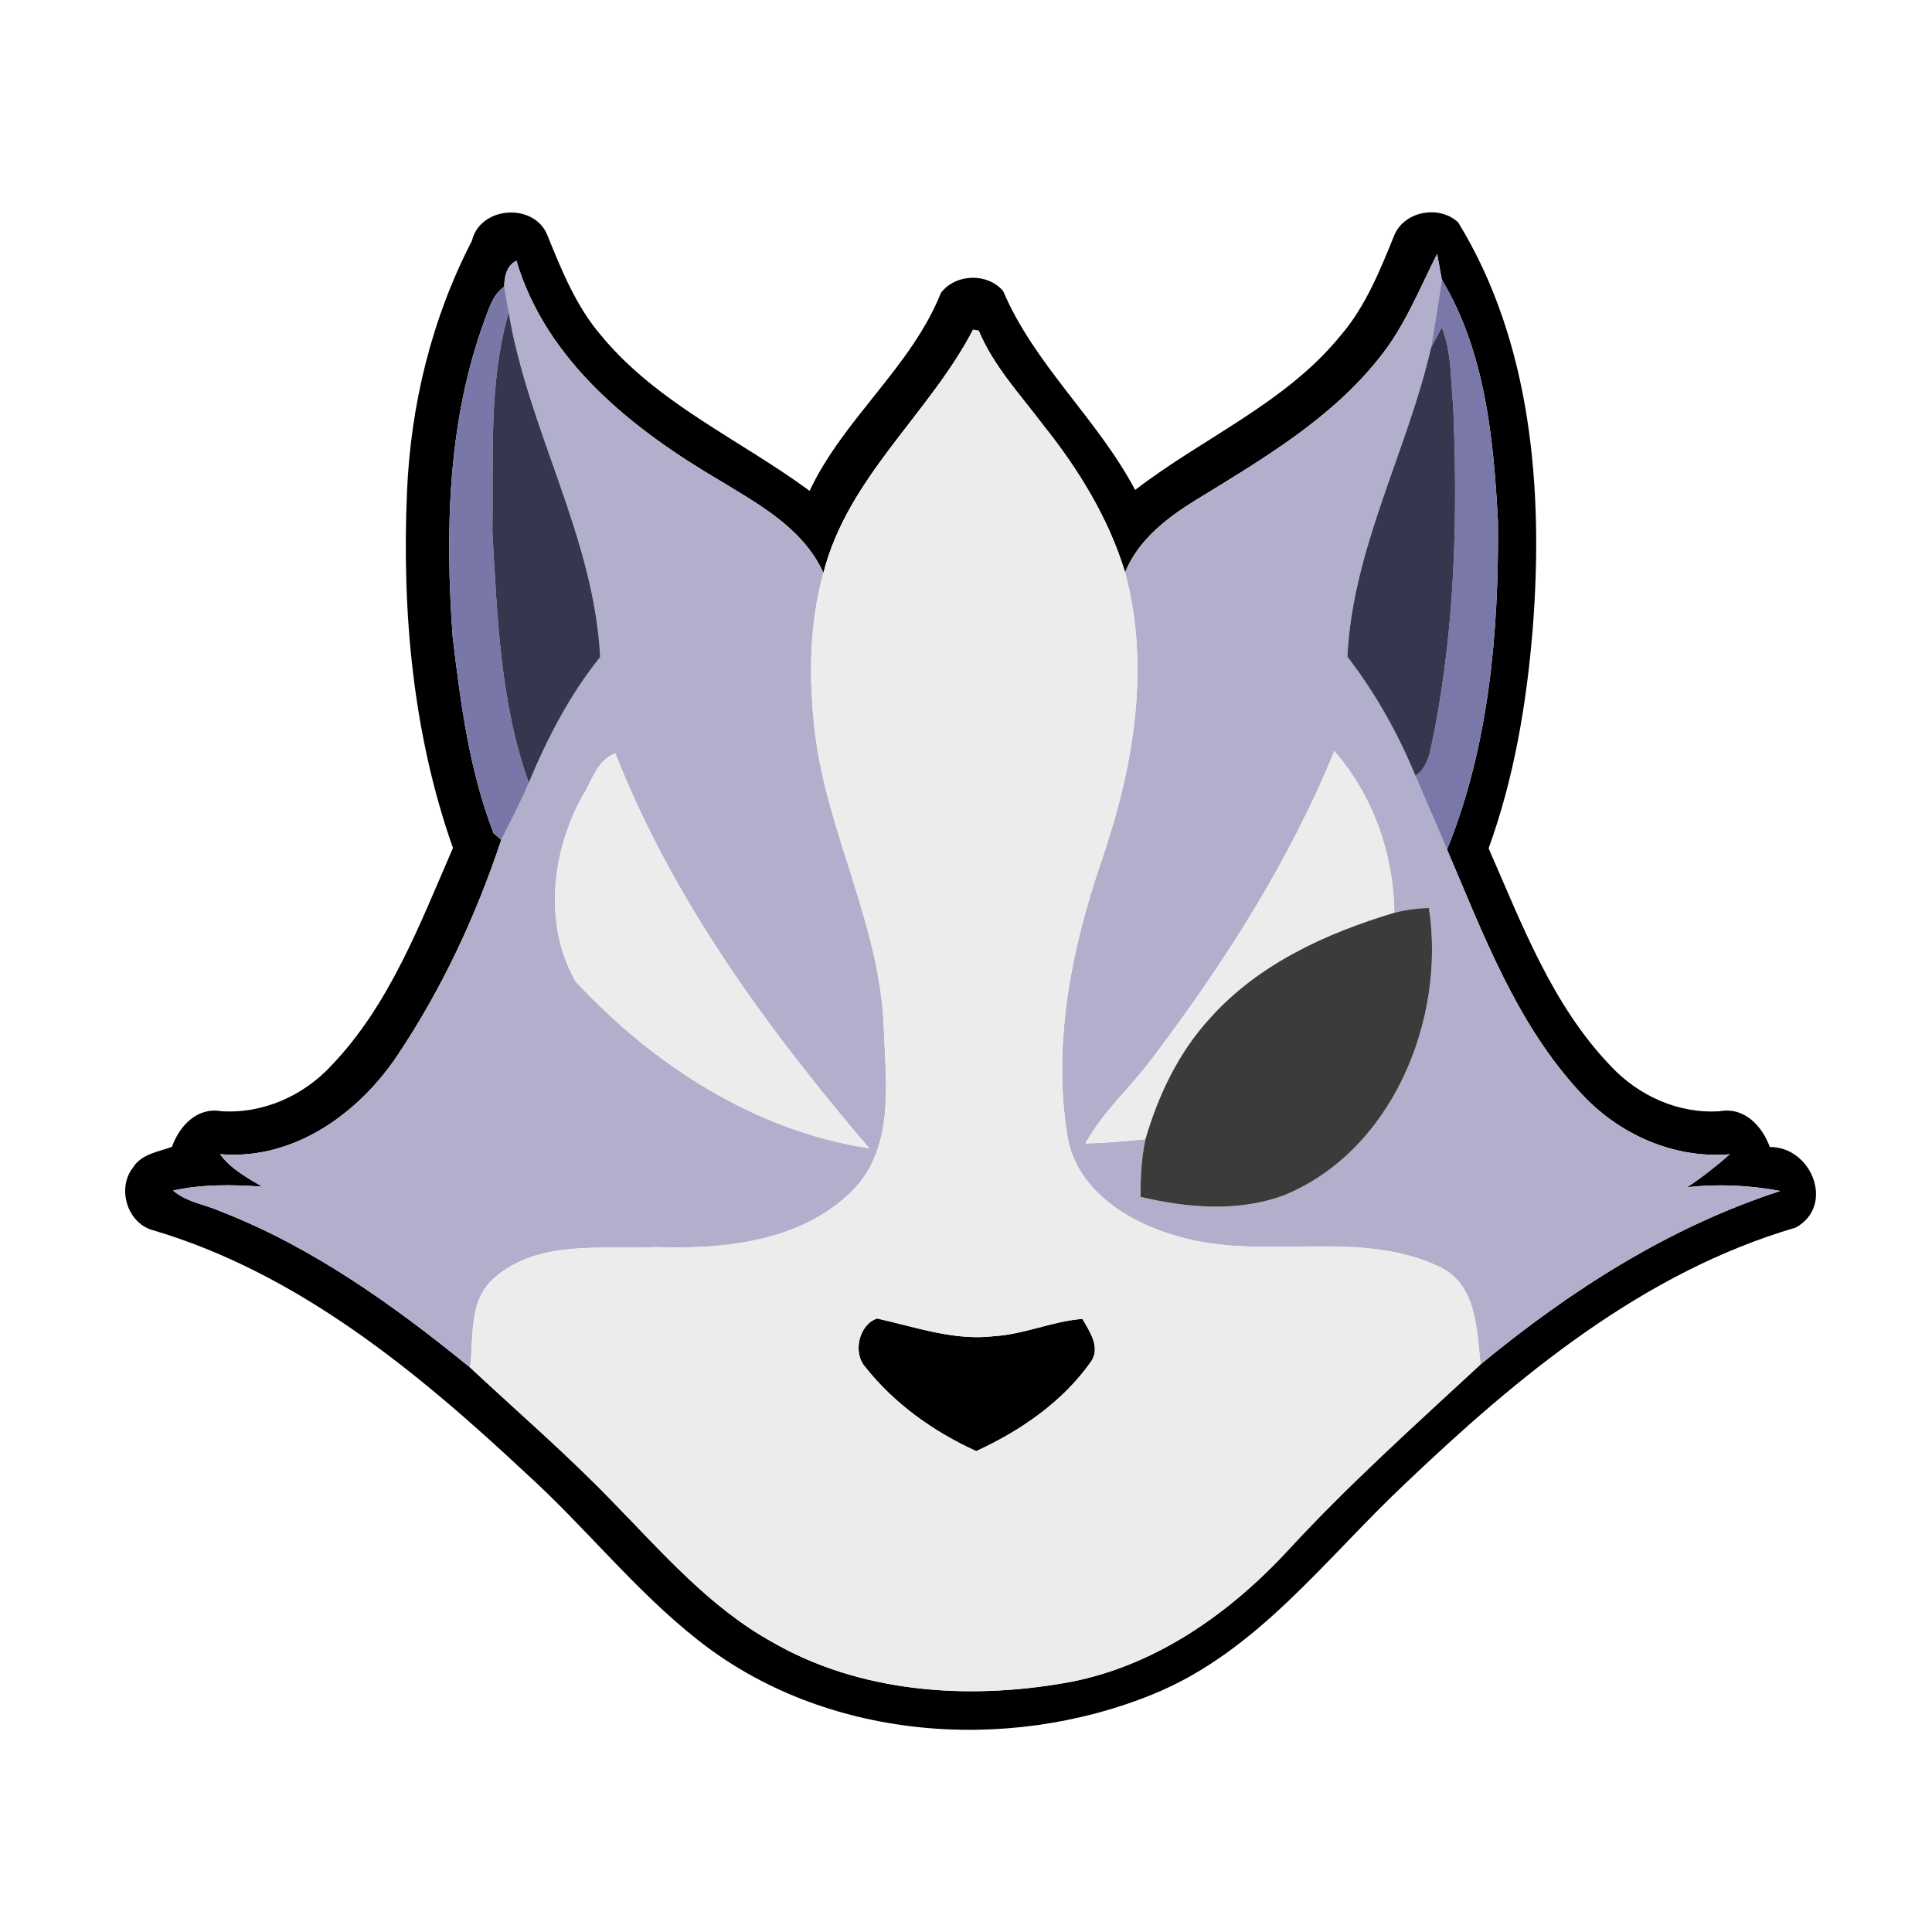 <?xml version="1.0" encoding="UTF-8" ?>
<!DOCTYPE svg PUBLIC "-//W3C//DTD SVG 1.1//EN" "http://www.w3.org/Graphics/SVG/1.1/DTD/svg11.dtd">
<svg width="200pt" height="200pt" viewBox="0 0 200 200" version="1.1" xmlns="http://www.w3.org/2000/svg">
<g id="#000000ff">
<path fill="#000000" opacity="1.00" d=" M 48.86 24.91 C 49.71 21.33 55.30 20.95 56.66 24.34 C 58.14 27.98 59.63 31.70 62.22 34.72 C 68.03 41.77 76.59 45.50 83.81 50.81 C 87.35 43.31 94.31 38.03 97.41 30.31 C 98.93 28.32 102.20 28.22 103.84 30.12 C 107.09 37.77 113.63 43.38 117.51 50.72 C 124.53 45.31 133.09 41.74 138.79 34.72 C 141.39 31.69 142.87 27.95 144.36 24.30 C 145.43 21.83 149.01 21.21 150.95 23.02 C 158.58 35.48 159.78 50.77 158.67 65.06 C 158.04 72.79 156.75 80.51 154.10 87.82 C 157.55 95.67 160.66 104.01 166.70 110.31 C 169.59 113.43 173.76 115.33 178.06 115.03 C 180.57 114.58 182.43 116.57 183.21 118.74 C 187.56 118.70 189.99 124.83 185.89 127.08 C 170.12 131.70 157.16 142.43 145.48 153.57 C 137.21 161.33 130.15 171.01 119.32 175.40 C 104.11 181.58 85.31 180.12 72.23 169.76 C 65.72 164.64 60.57 158.05 54.43 152.50 C 43.18 141.97 30.77 131.74 15.73 127.32 C 13.13 126.54 12.10 122.96 13.77 120.86 C 14.64 119.46 16.38 119.24 17.80 118.72 C 18.56 116.58 20.39 114.59 22.89 115.03 C 27.19 115.32 31.39 113.45 34.29 110.32 C 40.34 104.01 43.46 95.66 46.89 87.78 C 42.74 76.03 41.60 63.38 42.13 50.99 C 42.50 41.93 44.69 32.97 48.86 24.91 M 52.20 29.67 C 51.05 30.46 50.65 31.84 50.19 33.07 C 46.33 43.53 46.07 54.92 46.86 65.92 C 47.68 72.79 48.58 79.76 51.09 86.25 L 51.89 86.94 C 49.30 94.75 45.76 102.35 41.17 109.21 C 37.13 115.28 30.38 120.14 22.78 119.48 C 23.89 121.00 25.55 121.90 27.14 122.84 C 24.06 122.63 20.95 122.57 17.92 123.25 C 19.32 124.45 21.24 124.69 22.89 125.42 C 32.40 129.13 40.79 135.15 48.66 141.56 C 53.61 146.18 58.75 150.61 63.45 155.49 C 68.57 160.72 73.46 166.40 79.95 169.99 C 89.00 175.21 99.99 175.98 110.11 174.24 C 119.27 172.69 127.18 167.16 133.38 160.44 C 139.63 153.66 146.51 147.50 153.27 141.24 C 162.53 133.60 172.80 127.02 184.29 123.29 C 181.11 122.69 177.87 122.54 174.66 122.90 C 176.21 121.87 177.67 120.72 179.07 119.49 C 173.28 119.97 167.60 117.44 163.70 113.21 C 157.03 106.09 153.57 96.76 149.80 87.94 C 154.14 77.24 155.16 65.47 155.07 54.03 C 154.62 45.47 153.77 36.45 149.26 28.95 C 149.14 28.28 148.89 26.95 148.77 26.28 C 146.95 29.89 145.44 33.71 142.90 36.90 C 137.85 43.35 130.66 47.55 123.78 51.77 C 120.79 53.62 117.83 55.89 116.47 59.25 C 114.76 53.62 111.62 48.53 107.96 43.96 C 105.60 40.82 102.85 37.90 101.32 34.23 C 101.17 34.20 100.88 34.15 100.73 34.13 C 96.17 42.87 87.76 49.42 85.24 59.30 C 83.13 54.67 78.53 52.19 74.39 49.67 C 65.44 44.40 56.55 37.36 53.46 26.99 C 52.45 27.48 52.20 28.65 52.20 29.67 Z" />
<path fill="#000000" opacity="1.00" d=" M 89.58 141.52 C 88.23 140.03 88.93 137.10 90.80 136.49 C 94.78 137.37 98.77 138.82 102.91 138.32 C 106.04 138.13 108.94 136.77 112.06 136.53 C 112.77 137.81 113.93 139.42 112.98 140.90 C 110.05 145.09 105.67 148.10 101.06 150.22 C 96.66 148.22 92.59 145.33 89.58 141.52 Z" />
</g>
<g id="#b2afccff">
<path fill="#b2afcc" opacity="1.00" d=" M 52.20 29.67 C 52.20 28.65 52.45 27.48 53.46 26.99 C 56.55 37.36 65.44 44.40 74.39 49.67 C 78.53 52.19 83.13 54.67 85.24 59.30 C 83.74 64.70 83.72 70.38 84.37 75.91 C 85.65 86.23 91.01 95.64 91.48 106.12 C 91.67 111.89 92.72 118.73 88.23 123.27 C 82.95 128.51 75.04 129.34 67.96 129.10 C 62.35 129.37 55.80 128.27 51.21 132.25 C 48.46 134.55 49.07 138.39 48.66 141.56 C 40.79 135.15 32.40 129.13 22.89 125.42 C 21.24 124.69 19.32 124.45 17.92 123.25 C 20.95 122.57 24.06 122.63 27.14 122.84 C 25.55 121.90 23.89 121.00 22.78 119.48 C 30.38 120.14 37.13 115.28 41.17 109.21 C 45.76 102.35 49.30 94.75 51.89 86.94 C 52.86 84.98 53.90 83.06 54.74 81.03 C 56.66 76.42 58.98 71.93 62.13 68.02 C 61.49 55.56 54.69 44.53 52.66 32.34 C 52.51 31.45 52.36 30.56 52.20 29.67 M 60.32 82.36 C 57.10 88.14 56.22 95.72 59.59 101.61 C 67.61 110.23 78.17 117.09 89.98 118.87 C 79.46 106.53 69.67 93.19 63.70 77.99 C 61.82 78.65 61.29 80.82 60.32 82.36 Z" />
<path fill="#b2afcc" opacity="1.00" d=" M 142.90 36.90 C 145.44 33.71 146.95 29.89 148.77 26.28 C 148.89 26.95 149.14 28.28 149.26 28.95 C 148.92 31.30 148.53 33.64 148.14 35.99 C 145.67 46.76 140.02 56.77 139.48 67.98 C 142.38 71.75 144.72 75.92 146.53 80.32 C 147.60 82.87 148.74 85.39 149.80 87.94 C 153.57 96.76 157.03 106.09 163.70 113.21 C 167.60 117.44 173.28 119.97 179.07 119.49 C 177.67 120.72 176.21 121.87 174.66 122.90 C 177.87 122.54 181.11 122.69 184.29 123.29 C 172.80 127.02 162.53 133.60 153.27 141.24 C 152.87 137.61 152.87 132.96 149.02 131.14 C 140.57 127.12 130.83 130.58 122.04 128.01 C 116.92 126.62 111.45 123.28 110.50 117.62 C 108.94 108.02 110.91 98.21 114.03 89.11 C 117.30 79.60 119.14 69.15 116.47 59.25 C 117.83 55.89 120.79 53.62 123.78 51.77 C 130.66 47.55 137.85 43.35 142.90 36.90 M 138.13 77.75 C 133.47 89.14 126.80 99.60 119.40 109.39 C 117.16 112.47 114.20 115.00 112.37 118.37 C 114.45 118.32 116.52 118.14 118.58 117.92 C 118.16 119.88 118.05 121.90 118.07 123.90 C 122.89 125.04 128.09 125.49 132.83 123.77 C 144.12 119.21 149.69 105.53 147.92 94.00 C 146.70 94.02 145.51 94.19 144.34 94.49 C 144.27 88.42 142.13 82.33 138.13 77.75 Z" />
</g>
<g id="#7978a8ff">
<path fill="#7978a8" opacity="1.00" d=" M 149.26 28.95 C 153.77 36.45 154.62 45.47 155.07 54.03 C 155.16 65.47 154.14 77.24 149.80 87.94 C 148.74 85.39 147.60 82.87 146.53 80.32 C 148.07 79.23 148.10 77.23 148.51 75.56 C 150.63 64.53 150.91 53.24 150.43 42.05 C 150.17 39.32 150.28 36.48 149.26 33.90 C 148.98 34.42 148.42 35.46 148.14 35.99 C 148.53 33.64 148.92 31.30 149.26 28.95 Z" />
</g>
<g id="#7977a7ff">
<path fill="#7977a7" opacity="1.00" d=" M 50.19 33.07 C 50.65 31.84 51.05 30.46 52.20 29.67 C 52.36 30.56 52.51 31.45 52.66 32.34 C 50.54 39.71 51.11 47.46 50.97 55.03 C 51.48 63.75 51.76 72.72 54.74 81.03 C 53.90 83.06 52.86 84.98 51.89 86.94 L 51.09 86.25 C 48.58 79.76 47.68 72.79 46.86 65.92 C 46.07 54.92 46.33 43.53 50.19 33.07 Z" />
</g>
<g id="#36364fff">
<path fill="#36364f" opacity="1.00" d=" M 50.97 55.03 C 51.11 47.46 50.54 39.71 52.66 32.34 C 54.69 44.53 61.49 55.56 62.13 68.02 C 58.98 71.93 56.66 76.42 54.74 81.03 C 51.76 72.72 51.48 63.75 50.97 55.03 Z" />
<path fill="#36364f" opacity="1.00" d=" M 149.26 33.90 C 150.28 36.48 150.17 39.32 150.43 42.05 C 150.91 53.24 150.63 64.53 148.51 75.56 C 148.10 77.23 148.07 79.23 146.53 80.32 C 144.72 75.92 142.38 71.75 139.48 67.98 C 140.02 56.77 145.67 46.76 148.14 35.99 C 148.42 35.46 148.98 34.42 149.26 33.90 Z" />
</g>
<g id="#ecececff">
<path fill="#ececec" opacity="1.00" d=" M 100.73 34.13 C 100.88 34.15 101.17 34.20 101.32 34.23 C 102.85 37.90 105.60 40.82 107.96 43.96 C 111.62 48.53 114.76 53.62 116.47 59.25 C 119.14 69.15 117.30 79.60 114.03 89.11 C 110.91 98.21 108.94 108.02 110.50 117.62 C 111.45 123.28 116.92 126.62 122.04 128.01 C 130.83 130.58 140.57 127.12 149.02 131.14 C 152.87 132.96 152.87 137.61 153.27 141.24 C 146.51 147.50 139.63 153.66 133.38 160.44 C 127.18 167.16 119.27 172.69 110.11 174.24 C 99.99 175.98 89.00 175.21 79.95 169.99 C 73.46 166.40 68.57 160.72 63.45 155.49 C 58.75 150.61 53.61 146.18 48.66 141.56 C 49.07 138.39 48.46 134.55 51.21 132.25 C 55.80 128.27 62.35 129.37 67.96 129.10 C 75.04 129.34 82.95 128.51 88.23 123.27 C 92.72 118.73 91.67 111.89 91.48 106.12 C 91.01 95.64 85.65 86.23 84.37 75.91 C 83.72 70.38 83.74 64.70 85.24 59.30 C 87.76 49.42 96.17 42.87 100.73 34.13 M 89.58 141.52 C 92.59 145.33 96.66 148.22 101.06 150.22 C 105.67 148.10 110.05 145.09 112.98 140.90 C 113.93 139.42 112.77 137.81 112.06 136.53 C 108.94 136.77 106.04 138.13 102.91 138.32 C 98.77 138.82 94.78 137.37 90.80 136.49 C 88.93 137.10 88.23 140.03 89.58 141.52 Z" />
<path fill="#ececec" opacity="1.00" d=" M 60.32 82.36 C 61.29 80.82 61.82 78.65 63.70 77.99 C 69.67 93.19 79.46 106.53 89.98 118.87 C 78.17 117.09 67.61 110.23 59.59 101.61 C 56.22 95.72 57.10 88.14 60.32 82.36 Z" />
<path fill="#ececec" opacity="1.00" d=" M 138.13 77.75 C 142.13 82.33 144.27 88.42 144.34 94.49 C 137.30 96.60 130.30 99.79 125.31 105.35 C 122.04 108.89 119.92 113.33 118.58 117.92 C 116.52 118.14 114.45 118.32 112.37 118.37 C 114.20 115.00 117.16 112.47 119.40 109.39 C 126.80 99.60 133.47 89.14 138.13 77.75 Z" />
</g>
<g id="#3d3b39ff">
<path fill="#3d3b39" opacity="1.00" d=" M 144.34 94.49 C 145.51 94.19 146.70 94.02 147.92 94.00 C 149.69 105.53 144.12 119.21 132.83 123.77 C 128.09 125.49 122.89 125.04 118.07 123.90 C 118.05 121.90 118.16 119.88 118.58 117.92 C 119.92 113.33 122.04 108.89 125.31 105.35 C 130.30 99.79 137.30 96.60 144.34 94.49 Z" />
</g>
</svg>
